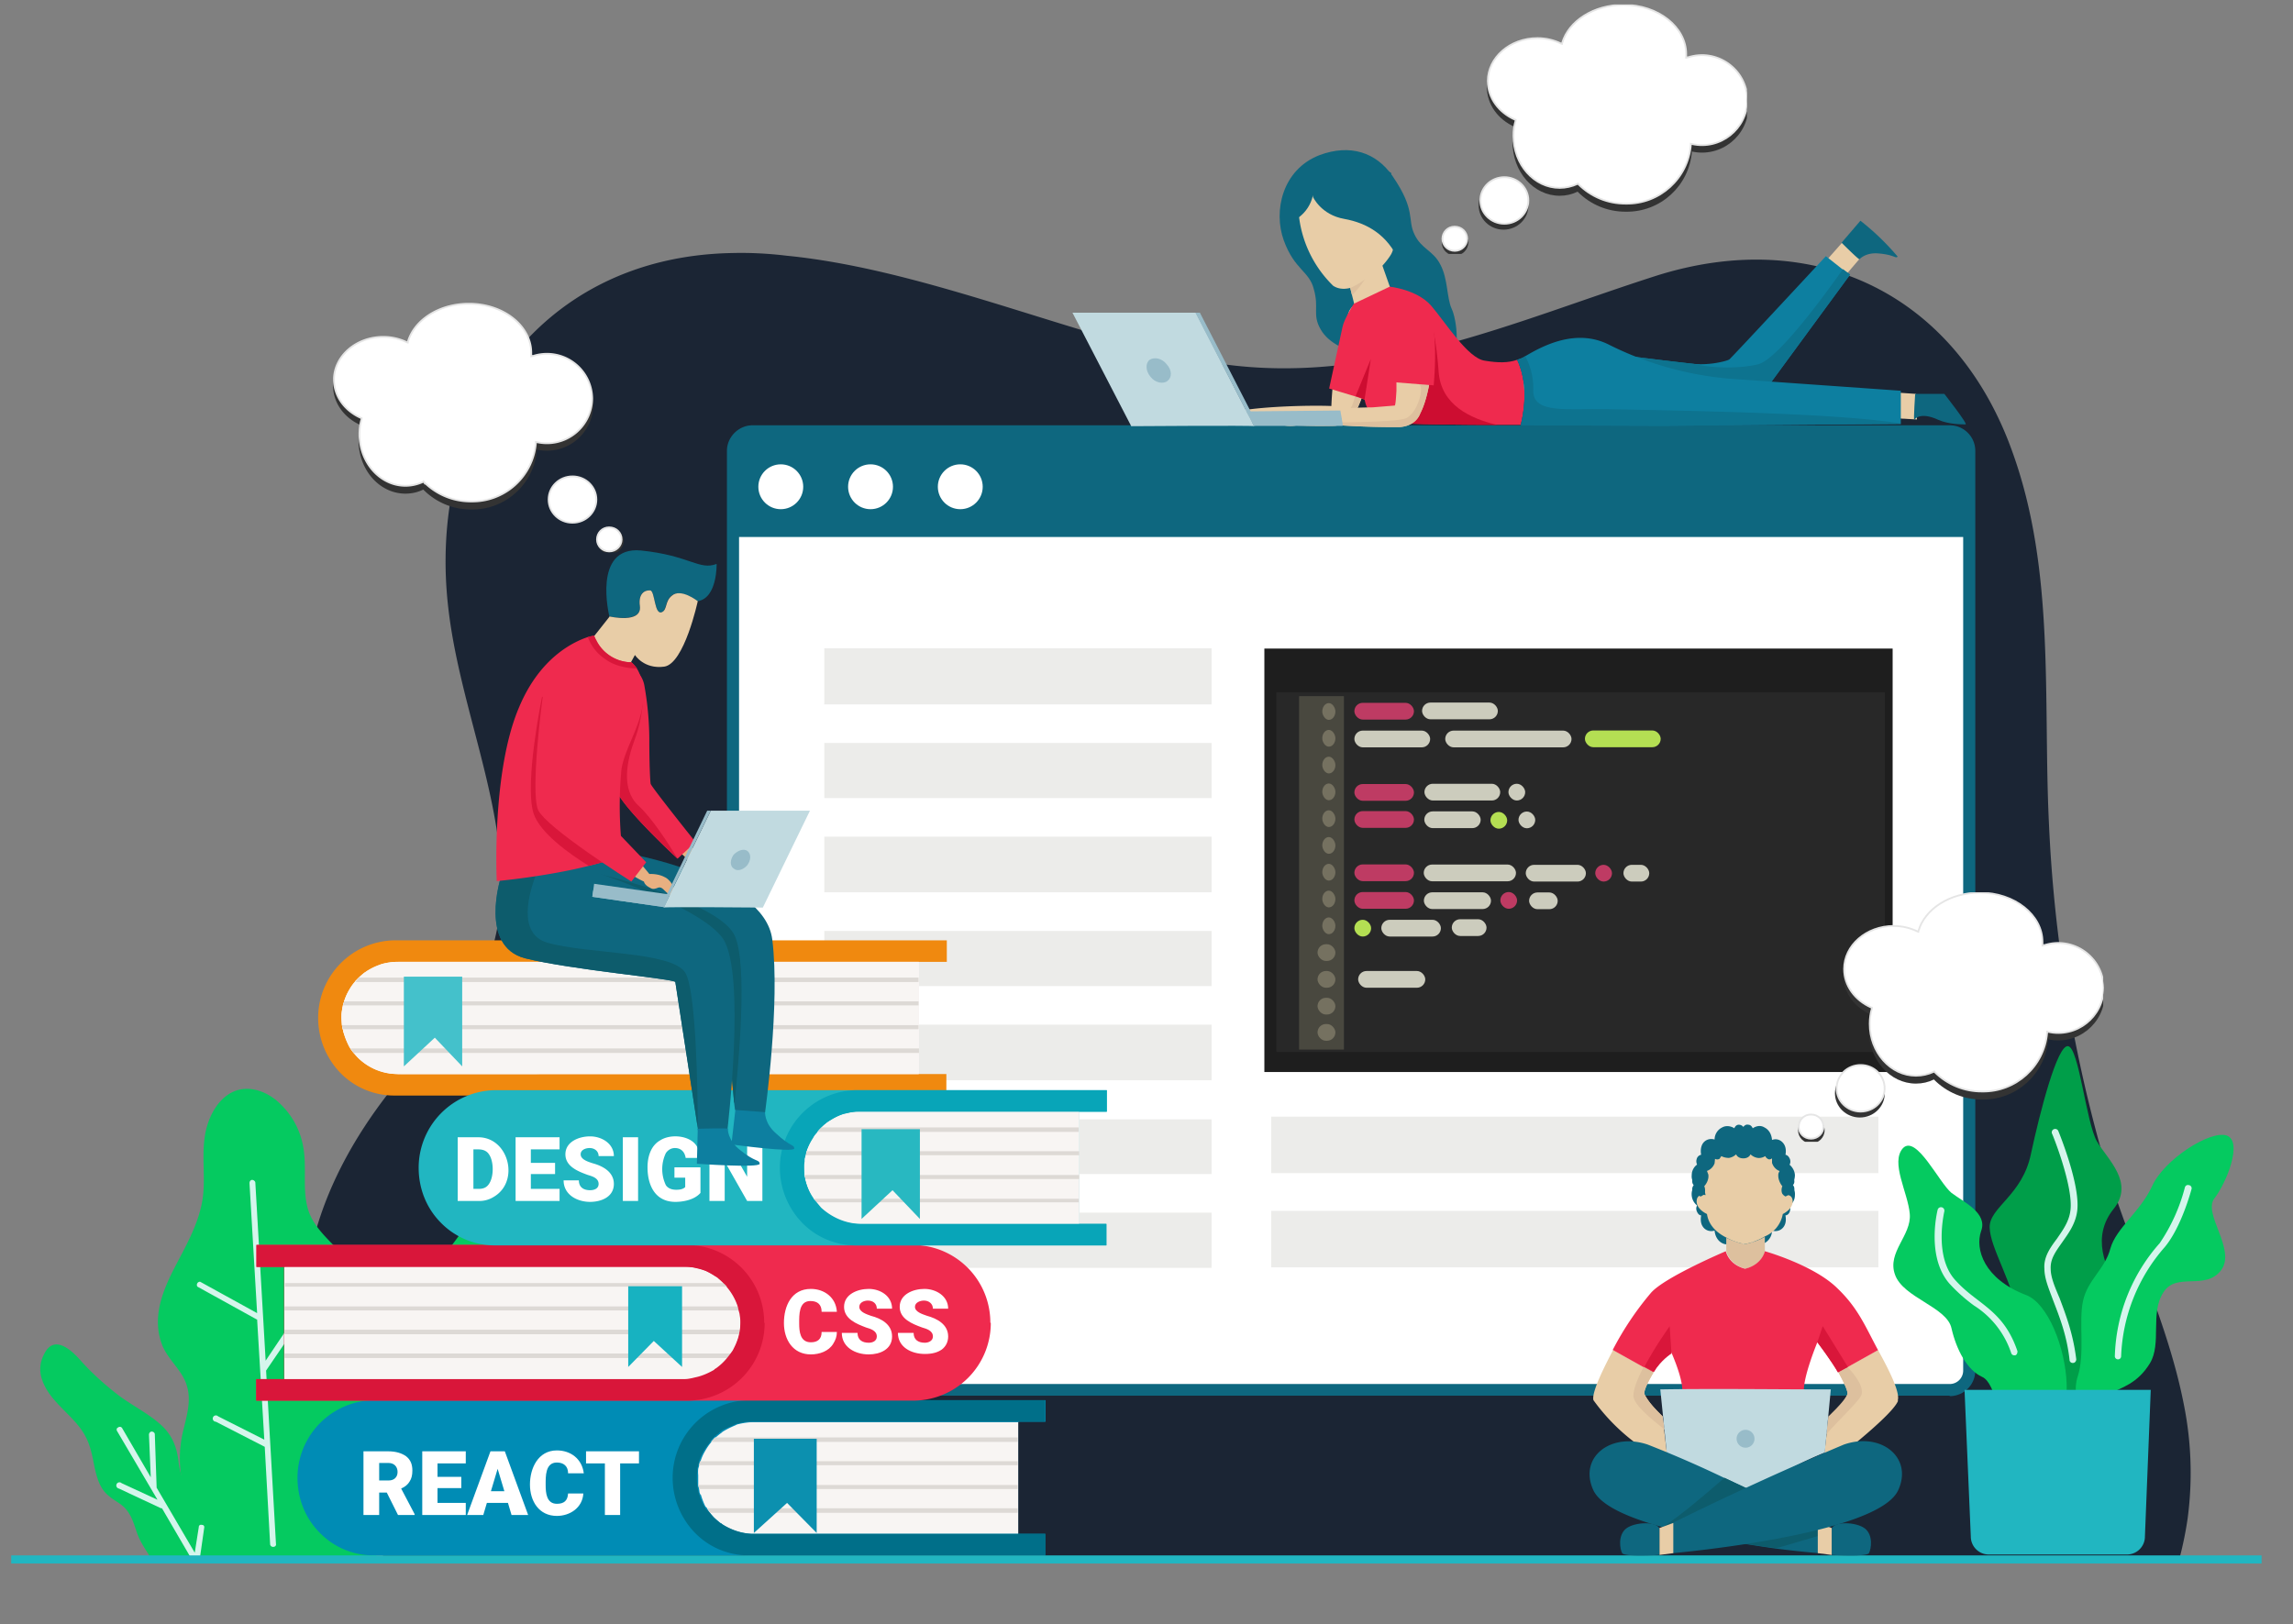 <svg xmlns="http://www.w3.org/2000/svg" xmlns:xlink="http://www.w3.org/1999/xlink" fill="none" viewBox="190 600 511 362">

 <rect x="190" y="600" width="511" height="362" fill="#808080" stroke="none"/>

 <defs>
  <!-- CSS-->
  <style>
   .mono {
    font-family: 'Courier New', Courier, monospace;
    font-size: 6px;
    font-weight: 700;
    white-space: pre;
   }
    .code-gray{
        fill: #ccccbd;
        rx: 6;
    }
    .code-pomegranite{
        fill: #be3b63;
        rx: 6;
    }
    .code-lime{
        fill: #b4df53;
        rx: 6;
    }
    .code-numberpanel{
        fill: #49483f;
    }
    .code-numbers{
        fill: #757160;
        rx: 6;
    }
   @keyframes logoswitch {
    0% {
     transform: translateX(0)
    }
    100% {
     transform: translateX(-300px)
    }
   }

   .fader {
    animation: fader 6s infinite;
   }

   @keyframes fader {
    0% {
     opacity: 0;
    }

    20% {
     opacity: 1;
    }

    80% {
     opacity: 1;
    }

    100% {
     opacity: 0;
    }
   }
  </style>

  <!-- GRADIENTs-->

  <linearGradient id="paint0_linear" x1="186.4" x2="219.5" y1="16" y2="48.7" gradientUnits="userSpaceOnUse">
   <stop stop-color="#387EB8" />
   <stop offset="1" stop-color="#366994" />
  </linearGradient>
  <linearGradient id="paint1_linear" x1="206.7" x2="242.3" y1="37" y2="70.6" gradientUnits="userSpaceOnUse">
   <stop stop-color="#FFE052" />
   <stop offset="1" stop-color="#FFC331" />
  </linearGradient>

  <!-- SYMBOLSs-->

  <symbol id="logoline" viewBox="0 0 765 85">
   <rect width="765" height="85" fill="#fff" fill-opacity="0" />
   <path fill="#37B1D9" d="M698.7 61.3c-2.4 0-4.5-1.9-4.5-4.3 0-2.3 1.9-4.3 4.5-4.3 2.5 0 4.5 2 4.5 4.3 0 2.4-2.2 4.3-4.5 4.3zM754 37.8a13 13 0 00-5.4-8.4l-1-.9-1 1.1c-1.7 2-2.3 5.4-2.1 8 .2 2 .9 3.9 2 5.4l-2.9 1.3c-1.9.6-3.8.9-5.8.9h-55.6l-.2 1.3c-.4 4 .2 8.4 2 12.3l.8 1.5v.2C690.1 69 699.3 73 709.4 73c19.3 0 35.2-8.4 42.7-26.5 5 .2 9.9-1.1 12.3-5.9l.6-1-1-.7a13 13 0 00-10-1zm-27.7-3.4H718v8.4h8.4v-8.4zm0-10.6H718v8.4h8.4v-8.4zm0-10.8H718v8.4h8.4V13zm10.3 21.4h-8.4v8.4h8.4v-8.4zm-31.2 0h-8.3v8.4h8.3v-8.4zm10.5 0h-8.3v8.4h8.3v-8.4zm-20.8 0H687v8.4h8.3v-8.4zM716 23.8h-8.3v8.4h8.3v-8.4zm-10.5 0h-8.3v8.4h8.3v-8.4z" />
   <path fill="#3E863D" d="M607 25h62.5v36H607V25z" />
   <path fill="#9CC696" d="M669.4 61.2l-10.4-18L669.4 25 638.2 7 607 25l10.4 18.1L607 61.2l31.2 18 31.2-18z" />
   <path fill="#75BF58" fill-rule="evenodd" d="M669.4 61.2l-10.4-18L669.4 25 638.2 7 607 25l10.4 18.1L607 61.2l31.2 18 31.2-18z" clip-rule="evenodd" />
   <path fill="#50914F" d="M617.3 43l.1.1L607 61.2l31.2 18 31.2-18-10.4-18V43v.1l-20.8 36.2L617.4 43V43z" />
   <ellipse cx="552.7" cy="42" fill="#fff" rx="27.5" ry="30" />
   <path fill="#7A3DD7" d="M573.3 11h-41c-5.7 0-10.3 4.6-10.3 10.3v41c0 5.7 4.6 10.3 10.3 10.3h41c5.7 0 10.3-4.6 10.3-10.3v-41c0-5.7-4.6-10.3-10.3-10.3zm-5.6 43.3a8 8 0 01-2.4 3.1c-1 .9-2.4 1.6-4 2.1-1.8.5-3.8.8-6 .8h-16.6v-36h17.5c3.2 0 5.8.8 7.7 2.3 2 1.5 3 3.7 3 6.7a8 8 0 01-1.4 4.6 8.5 8.5 0 01-3.8 3v.1c2.2.5 4 1.5 5 3.1 1.1 1.6 1.7 3.7 1.7 6.2 0 1.3-.2 2.7-.8 3.9h.1zm-7.1-8.9c-1-1-2.5-1.4-4.5-1.4h-11v11.2h11c2 0 3.5-.5 4.5-1.5s1.6-2.4 1.6-4.2c0-1.8-.5-3.2-1.6-4.1zm-1.6-7.2c1-1 1.6-2.1 1.6-3.7 0-1.9-.5-3.1-1.4-3.9a6.1 6.1 0 00-4-1H545v9.8h10.3c1.5 0 2.8-.4 3.7-1.2z" />
   <path fill="#E34F26" d="M438 10h60l-5.5 61.2-24.6 7-24.4-7L438 10z" />
   <path fill="#EC613B" d="M468 72V15h25l-4.5 51.2L468 72z" />
   <path fill="#fff" d="M457.2 29.4l.7 7.8h27.4l-2.1 23.1-15.4 4.1-15.5-4-1-12h7.5l.6 6 8.4 2.4 8.3-2.3 1-9.8H451L449 22h37.6l-.6 7.5h-28.8z" />
   <path fill="#EBEBEB" d="M468 29.4h-10.8l.7 7.8H468v7.5h-17L449 22h19v7.4zM468 56.7v7.7h-.2l-15.5-4-1-12h7.5l.6 6 8.4 2.4h.2z" />
   <path fill="#264DE4" d="M413 10l-5.5 61.2-24.6 6.8-24.4-6.8L353 10h60z" />
   <path fill="#2965F1" d="M402.8 67.3l4.7-52.3H383v57.8l19.8-5.5z" />
   <path fill="#EBEBEB" d="M365.5 37.7l.7 7.5H383v-7.5h-17.5zM383 22.5h-18.8l.6 7.5H383v-7.5zM383 65v-7.8l-8.4-2.3-.5-6h-7.6l1 11.8L383 65z" />
   <path fill="#fff" d="M392.2 45.2l-.9 9.7-8.3 2.3V65l15.3-4.3.2-1.2 1.7-19.8.2-2 1.4-15.2H383V30h10.5l-.7 7.7H383v7.5h9.2z" />
   <rect width="50" height="48" x="278.4" y="26" fill="#333" />
   <path fill="#F7DF1E" d="M265 10h64.9v64.9H265V10zm59.6 49.4c-.5-3-2.4-5.4-8.2-7.8-2-.9-4.2-1.5-4.8-3-.3-1-.3-1.4-.1-2 .4-1.7 2.4-2.2 4-1.7 1.1.3 2 1.1 2.7 2.4l4.7-3c-.7-1.2-1-1.7-1.5-2.2-1.7-1.9-4-2.8-7.7-2.7l-2 .2a8.7 8.7 0 00-4.5 2.7 8.5 8.5 0 001.5 12.1c3.7 2.8 9 3.4 9.8 6 .6 3.1-2.4 4.1-5.3 3.8-2.2-.5-3.4-1.6-4.8-3.6l-5 2.8c.6 1.3 1.3 1.9 2.3 3 4.7 4.7 16.4 4.5 18.5-2.7.1-.3.7-2 .2-4.5l.2.2zm-24.3-19.6h-6.1v15.7c0 3.3.1 6.4-.4 7.3-.9 1.9-3.2 1.7-4.2 1.3-1.1-.5-1.6-1.2-2.3-2.3l-.3-.5-5 3c.9 1.7 2 3.2 3.6 4.1 2.3 1.4 5.4 1.9 8.7 1.1 2.1-.6 4-1.8 4.9-3.8 1.4-2.5 1-5.6 1-9V39.8z" />
   <path fill="url(#paint0_linear)" d="M213.1 10c-17 0-15.8 7.4-15.8 7.4V25h16.1v2.3h-22.6S180 26 180 43s9.5 16.5 9.5 16.5h5.6v-7.9s-.3-9.5 9.3-9.5h16s9 .2 9-8.7V19S231 10 213.2 10zm-8.9 5.1a3 3 0 013 3 3 3 0 01-3 2.8 3 3 0 01-2.9-2.9 3 3 0 013-2.9z" />
   <path fill="url(#paint1_linear)" d="M213.6 76.4c17 0 16-7.3 16-7.3l-.1-7.6h-16.2v-2.3H236s10.9 1.2 10.9-15.9-9.5-16.5-9.5-16.5h-5.6v8s.3 9.4-9.4 9.4h-16s-9-.1-9 8.7v14.7s-1.4 8.8 16.3 8.8zm9-5a3 3 0 01-3-3 3 3 0 013-2.9 3 3 0 012.9 3 3 3 0 01-3 2.8z" />
   <path fill="#41B883" d="M127.3 72.7L93 14h14l20.3 34.8L147 14h14l-33.7 58.7z" />
   <path fill="#3A5F87" d="M127.3 48.8L107 14h14l6.3 10.9L133 14h14l-19.7 34.8z" />
   <path fill="#61DAFB" fill-rule="evenodd" d="M42.5 50a7.5 7.5 0 100-15 7.5 7.5 0 000 15z" clip-rule="evenodd" />
   <path fill="#61DAFB" fill-rule="evenodd" d="M42.5 68.8c-2.2 2.1-4.6 4-7.2 5.6a16 16 0 01-7.9 2.6c-1.4 0-2.9-.3-4.1-1-2.7-1.6-4.2-4.5-4.6-8.3-.4-3.3 0-7.4 1-12-4.5-1.4-8.2-3.1-10.9-5-3-2.4-4.8-5.2-4.8-8.2 0-3 1.8-5.8 4.8-8.1 2.7-2 6.4-3.7 11-5a34.8 34.8 0 01-1.1-12c.4-4 2-6.8 4.5-8.4a8.4 8.4 0 015.3-1c1.3.2 2.7.6 4.2 1.2 3 1.4 6.4 3.7 9.8 7 3.4-3.3 6.7-5.6 9.8-7 3.5-1.5 6.8-1.7 9.5-.2 2.6 1.6 4 4.5 4.5 8.3.4 3.3 0 7.4-1 12 4.5 1.4 8.2 3 10.9 5 3 2.4 4.8 5.1 4.8 8.2 0 3-1.8 5.8-4.8 8.1-2.7 2-6.4 3.7-11 5 1.2 4.7 1.5 8.8 1.1 12-.4 3.9-2 6.8-4.5 8.3-1.3.8-2.7 1.1-4.2 1.1a16 16 0 01-8-2.6 40.3 40.3 0 01-7.1-5.6zM24.2 28.2c-1-4-1.3-7.3-1-10 .2-2.5 1.1-5.7 4.2-5.7 1.5 0 3.4.6 5.5 1.9 2 1.2 4.2 2.9 6.4 5-2 2.3-4 4.8-5.9 7.4-3 .3-6.2.7-9.2 1.4zm21.4-8.7c3-2.7 5.8-4.7 8.2-5.8 2.3-1.1 5.5-1.9 7 .8.8 1.3 1.2 3.2 1.2 5.7 0 2.3-.4 5-1.1 8-3.1-.6-6.2-1.1-9.4-1.4-1.8-2.5-3.7-5-5.9-7.3zm-16.2 23c2 4 4.1 7.7 6.6 11.3 4.4.4 8.6.4 13 0 2.5-3.6 4.7-7.4 6.6-11.3A90 90 0 0049 31c-4.3-.3-8.7-.3-13 0a89.5 89.5 0 00-6.6 11.4zm-4 9.9c.5-1.5 1-3 1.7-4.5l3 5.3a71 71 0 01-4.7-.8zm-1.2 4.4a79 79 0 009.2 1.4c1.9 2.6 3.8 5 6 7.4a31.6 31.6 0 01-8.1 5.8c-2.6 1.2-4.5 1.3-5.8.6-1.2-.7-2.1-2.5-2.4-5.3-.2-2.6.1-6 1-10zm18.3 5.5l-3.1-3.7h6.2l-3.1 3.7zM21 33.7c1 3 2 6 3.4 8.8a80 80 0 00-3.4 8.8c-3.9-1.2-7-2.6-9.1-4-2.3-1.7-3.3-3.3-3.3-4.8s1-3.1 3.3-4.7c2.1-1.6 5.2-3 9-4.1zm30.5 24.5c-1.8 2.6-3.7 5-5.8 7.4 2.2 2.1 4.4 3.8 6.4 5 2.1 1.2 4 1.8 5.5 1.8.7 0 1.4-.1 1.9-.4 1.2-.7 2.1-2.5 2.4-5.3.2-2.6-.1-6-1-10-3.1.7-6.2 1.2-9.3 1.5zm3.4-5l4.7-.8c-.5-1.5-1-3-1.7-4.5l-3 5.3zm4.7-20.6a73 73 0 00-4.7-.9l3 5.4 1.7-4.5zm1 9.9c1.4 3 2.5 6 3.4 8.8 3.9-1.2 7-2.6 9.1-4 2.3-1.7 3.3-3.3 3.3-4.8s-1-3.1-3.3-4.7c-2.1-1.5-5.2-3-9-4.1-1 3-2.2 6-3.5 8.8zm-15-16.1l-3.1-3.7c-1 1.2-2.1 2.4-3 3.7h6zM30 31.7l-4.7.9c.5 1.5 1 3 1.7 4.5l3-5.4z" clip-rule="evenodd" />
  </symbol>

  <symbol id="thinker" viewBox="14 0 164.5 140">
   <ellipse fill="#333" rx="13.9" ry="13.5" transform="matrix(1, 0, 0, 1, 0, 0)" cx="-151.697" cy="112.71" />
   <path fill="#fff" stroke="#E5E5E5" d="M 136.938 110.424 C 136.938 117.624 142.938 123.424 150.338 123.424 C 157.738 123.424 163.738 117.624 163.738 110.424 C 163.738 103.224 157.738 97.424 150.338 97.424 C 142.938 97.424 136.938 103.224 136.938 110.424 Z" />
   <ellipse fill="#333" rx="7.4" ry="7.3" transform="matrix(-1, 0, 0, 1, 0, 0)" cx="-171.656" cy="133.654" />
   <path fill="#fff" stroke="#E5E5E5" d="M 164.094 132.824 C 164.094 136.524 167.094 139.524 170.994 139.524 C 174.794 139.524 177.894 136.524 177.894 132.824 C 177.894 129.024 174.894 126.024 170.894 126.024 C 167.094 126.024 164.094 129.024 164.094 132.824 Z" />
   <path fill="#333" d="M127.7 32.6v-1.4C127.8 15.6 111.8 3 92.3 3c-16.9 0-31 9.3-34.7 21.8-4-1.9-8.5-3-13.3-3C28.6 21.8 16 33 16 46.6c0 9.6 6.3 18 15.4 22-.7 2.8-1.1 5.7-1.1 8.7 0 16.5 11.8 29.8 26.3 29.8 3.6 0 7-.8 10-2.3A37.4 37.4 0 0093.6 116a36.4 36.4 0 0036.8-33.6A26 26 0 00162 57.1a26 26 0 00-34.3-24.5z" />
   <path fill="#fff" stroke="#E5E5E5" d="M127.9 29.8l-.7.2v-.7V28c0-15-15.5-27.5-35-27.5C75.5.5 61.6 9.6 58 21.8l-.1.5-.6-.2c-3.9-1.9-8.4-3-13.1-3-15.4 0-27.7 10.9-27.7 24 0 9.4 6.1 17.5 15.1 21.5l.4.1v.5c-.8 2.7-1.2 5.5-1.2 8.5 0 16 11.6 29 25.8 29 3.5 0 6.8-.8 9.9-2.2l.3-.2.2.3a37 37 0 0026.5 10.9 35.8 35.8 0 0036.3-32.8v-.6l.6.1a25.4 25.4 0 0031-24.6A25.4 25.4 0 00128 29.9z" />
  </symbol>

  <symbol id="thinker-rev" viewBox="18.2 0.32 170.6 139.25">
   <g>
    <ellipse fill="#333" rx="13.9" ry="13.5" transform="matrix(-1, 0, 0, 1, 0, 0)" cx="-53.095" cy="112.525" />
    <path fill="#fff" stroke="#E5E5E5" d="M 40.126 109.725 C 40.126 116.925 46.126 122.725 53.526 122.725 C 60.926 122.725 66.926 116.925 66.926 109.725 C 66.926 102.525 60.926 96.725 53.526 96.725 C 46.126 96.725 40.126 102.525 40.126 109.725 Z" />
   </g>
   <g>
    <ellipse fill="#333" rx="7.4" ry="7.3" transform="matrix(-1, 0, 0, 1, 0, 0)" cx="-26.01" cy="133.182" />
    <path fill="#fff" stroke="#E5E5E5" d="M 18.973 131.153 C 18.973 134.853 21.973 137.853 25.873 137.853 C 29.673 137.853 32.773 134.853 32.773 131.153 C 32.773 127.353 29.773 124.353 25.773 124.353 C 21.973 124.353 18.973 127.353 18.973 131.153 Z" />
   </g>
   <path fill="#333" d="M 155.51 32.6 L 155.51 31.2 C 155.61 15.6 139.61 3 120.11 3 C 103.21 3 89.11 12.3 85.41 24.8 C 81.41 22.9 76.91 21.8 72.11 21.8 C 56.41 21.8 43.81 33 43.81 46.6 C 43.81 56.2 50.11 64.6 59.21 68.6 C 58.51 71.4 58.11 74.3 58.11 77.3 C 58.11 93.8 69.91 107.1 84.41 107.1 C 88.01 107.1 91.41 106.3 94.41 104.8 C 101.518 112.041 111.264 116.084 121.41 116 C 140.622 116.268 156.734 101.557 158.21 82.4 C 174.401 85.971 189.753 73.68 189.81 57.1 C 189.715 39.378 172.306 26.942 155.51 32.6 Z" />
   <path fill="#fff" stroke="#E5E5E5" d="M 155.71 29.8 L 155.01 30 L 155.01 29.3 L 155.01 28 C 155.01 13 139.51 0.5 120.01 0.5 C 103.31 0.5 89.41 9.6 85.81 21.8 L 85.71 22.3 L 85.11 22.1 C 81.21 20.2 76.71 19.1 72.01 19.1 C 56.61 19.1 44.31 30 44.31 43.1 C 44.31 52.5 50.41 60.6 59.41 64.6 L 59.81 64.7 L 59.81 65.2 C 59.01 67.9 58.61 70.7 58.61 73.7 C 58.61 89.7 70.21 102.7 84.41 102.7 C 87.91 102.7 91.21 101.9 94.31 100.5 L 94.61 100.3 L 94.81 100.6 C 101.821 107.645 111.372 111.573 121.31 111.5 C 140.159 111.829 156.033 97.485 157.61 78.7 L 157.61 78.1 L 158.21 78.2 C 174.027 81.776 189.099 69.816 189.21 53.6 C 188.936 36.449 172.09 24.495 155.81 29.9 Z" />

  </symbol>
  <!-- CLIP-PATHs-->

  <clipPath id="frame" width="513" height="334" x="0" y="0" maskUnits="userSpaceOnUse">
   <path fill="#fff" d="M0 0h513v334H0V0z" />
  </clipPath>

  <clipPath id="clipper">
   <rect width="33" height="200" fill="#fff" />
  </clipPath>

 </defs>

 <!-- DEFS END-->

 <!-- BODY-->
  <g clip-path="url(#frame)" transform="translate(191 614.5)">
    <path fill="#1B2534" d="M485.7 298.7c-3.5-18.1-12-35.4-17.4-53.2a323.6 323.6 0 01-12.7-76.7c-1.3-27.4 1.4-55.9-8-82.2-12.4-35.3-44-50.9-79.6-39.6-31.8 10.2-62.7 24.5-97 19.6-28-4-64-20.9-96.7-24.1-4.1-.5-8.2-.7-12.1-.6-44.4.8-68.4 38.2-63.2 79.9 4 33 25.6 66.8-2.5 95-15.9 16-29 36.3-29.7 59.5-1.5 57.2 50 99.7 105 99.3 17.1 0 32.1 7 48 12.3a328.2 328.2 0 00144.9 14.4c27.6-3.2 60.8-8.1 85-22.5a78.6 78.6 0 0036.8-55.7 77 77 0 00-.8-25.4"/>
    <path fill="#fff" d="M437.9 86.1V291c0 2.3-2 4.3-4.4 4.3H166.7c-2.4 0-4.4-2-4.4-4.3V86c0-2.4 2-4.4 4.4-4.4h266.8c2.4 0 4.4 2 4.4 4.4z"/>
    <path fill="#0E677F" d="M166.7 83a3 3 0 00-3 3.1V291a3 3 0 003 3h266.8a3 3 0 003-3V86a3 3 0 00-3-3H166.7zm266.8 213.6H166.7a5.7 5.7 0 01-5.7-5.7V86c0-3.1 2.6-5.7 5.7-5.7h266.8c3.2 0 5.7 2.6 5.7 5.7v205c0 3.1-2.5 5.7-5.7 5.7"/>
    <path fill="#0E677F" d="M438 85.6v19.6H162V85.6c0-1.9 2-3.4 4.4-3.4h267.2c2.4 0 4.4 1.5 4.4 3.4z"/>
    <circle cx="173" cy="94" r="5" fill="#fff"/>
    <circle cx="193" cy="94" r="5" fill="#fff"/>
    <circle cx="213" cy="94" r="5" fill="#fff"/>
    <path fill="#ECECEA" d="M417.6 234.4H282.3V247h135.3v-12.7zm0 21H282.3V268h135.3v-12.7zm-235-112.9H269V130h-86.3v12.4zm0 20.9H269v-12.3h-86.3v12.3zm0 21H269V172h-86.3v12.4zm0 20.9H269V193h-86.3v12.3zm0 21H269v-12.4h-86.3v12.4zm0 20.9H269V235h-86.3v12.3m-.1 20.8H269v-12.3h-86.3v12.3z"/>
    <path fill="#fff" d="M363.4 167.6L337.9 153v29.5l25.5-14.8z"/>
    <path fill="#E0E1DE" d="M414.8 218.5a5.6 5.6 0 11-11.2 0 5.6 5.6 0 0111.2 0z"/>
    <path fill="#0D7B9C" d="M408 221.9c-.2 0-.4 0-.5-.2a.6.6 0 010-.8l2.2-2.4-2.2-2.4a.6.6 0 11.9-.8l3 3.2-3 3.2-.5.2z"/>
    <path fill="#E0E1DE" d="M285 218.5a5.6 5.6 0 1011.3 0 5.6 5.6 0 00-11.2 0z"/>
    <path fill="#0D7B9C" d="M292 221.9c-.2 0-.3 0-.5-.2l-3-3.2 3-3.2c.3-.3.6-.3.9 0 .2.1.2.5 0 .8l-2.3 2.4 2.3 2.4a.6.6 0 01-.4 1"/>
    <path fill="#05CA60" d="M58.9 329.3c-.5-2.1-.5-4.1 0-5.6 1.6-5.2 6.6-8.7 10-12.5a25.6 25.6 0 007.3-16.6c0-5 1.1-9.3 4.6-13 3.5-3.8 7.8-6.6 11.4-10.1 3.8-3.8 7.2-7.7 10.2-12.2 2.6-3.7 7.3-9.3 11-3 1.4 2.4 1.9 5.4 1.3 8.2-1.7 7.3-8.4 12-11.2 18.8-1.4 3.4-1.6 7-2 10.7-.3 3.2-1 6.9-3.3 9.4-1.3 1.4-3 2.5-4.3 4-1.7 2.2-2.2 5-2.8 7.6a40 40 0 01-3 8c-3 6.5-7.4 14.1-14.3 17.1a10 10 0 01-6.4.8c-4.7-1.3-7.6-7.2-8.5-11.6"/>
    <path fill="#05CA60" d="M48.7 333c-6.9-8.2-11.6-17.9-8.8-28.9 1.1-4.5 2.2-8.3-.6-12.5-1.3-2-3-3.7-4-5.9-2.7-6.4 0-12.7 3-18.4 2.2-4.2 4.6-8.5 5.6-13.2 1.1-4.9 0-10 .7-15 .6-4.7 3.4-10 8.2-10.8 3.1-.5 6.4 1 8.7 3.3 2.7 2.6 4.5 6 5.1 9.7.9 5-.5 10.3 1.5 15 1.8 4.1 5.8 6.8 8.4 10.4 2.8 3.9 3.8 9 2.9 13.6-.8 3.9-2.9 7.4-3.5 11.3-1.4 8.8 4.8 17.4 3.6 26.3-.7 5-3.9 9.7-8.1 12.7a24.5 24.5 0 01-17.6 4.7c-3.1-.6-6-2.4-7.7-5.1"/>
    <path fill="#D5F5EC" d="M69.4 273.4a.7.7 0 00-1 .2l-10.2 15.2-2.3-39.7c0-.3-.4-.6-.7-.6-.4 0-.6.4-.6.7l1.7 29-12.7-7a.7.7 0 00-.6 1.1l13.2 7.3h.1l1.6 26.8-10.3-5.2a.7.7 0 10-.5 1.2L58 308l1.2 21.7c0 .3.3.6.6.6h.1c.4 0 .7-.3.6-.7L58.3 291l11.3-16.6c.2-.3 0-.7-.2-1"/>
    <path fill="#05CA60" d="M54 334.3c.1-1.5 0-3-.5-4-1.6-3.4-5.4-5.5-8.3-7.9-3.3-2.9-6-6.7-6.4-11-.4-3.5-1.5-6.3-4.4-8.7-2.8-2.4-6.1-4-9-6.2-3-2.3-5.9-4.9-8.4-7.7-2.1-2.4-6-6-8.2-1.4a7 7 0 00-.4 5.7c1.7 5 7 7.8 9.5 12.3 1.3 2.3 1.7 4.8 2.2 7.3.5 2.2 1.2 4.7 3.1 6.2 1.1 1 2.5 1.6 3.5 2.6 1.4 1.4 2 3.2 2.6 5 .6 2 1.6 3.6 2.7 5.3 2.6 4.4 6.4 9.3 11.7 11 1.5.4 3.2.6 4.7 0 3.4-1.1 5.2-5.4 5.5-8.5z"/>
    <path fill="#D5F5EC" d="M45 336.1l-1.6-2.7.1-.3 1-7c.1-.4-.1-.7-.5-.7-.4-.1-.7.1-.7.5l-.9 5.7-8.5-14.5v-.2l-.4-11.7c0-.3-.3-.6-.7-.6-.3 0-.6.3-.6.7l.4 9.5-6.4-11a.6.6 0 00-.9-.1c-.3.1-.4.5-.2.8l9 15.3-8-3.7a.7.7 0 10-.6 1.2l9.4 4.4h.2l8.8 15.1a.7.7 0 101.1-.7"/>
    <path fill="#F0890F" d="M210 195.1v4.8h-6.2v25h6.1v4.8H87a16.8 16.8 0 01-12.1-5c-3.2-3.3-5-7.7-5-12.3a17.3 17.3 0 0117-17.3H210z"/>
    <path fill="#F8F5F3" d="M75.1 212.4l.1 1.6.2.9a12.3 12.3 0 003.4 6.4c2.3 2.2 5.4 3.6 8.9 3.6h116v-25h-116a12.4 12.4 0 00-12 8.8l-.3 1c-.2.8-.3 1.8-.3 2.7z"/>
    <path fill="#F8F5F3" d="M203.8 199.9v25H88.3a13.4 13.4 0 01-10.3-4.7l-.7-1a12 12 0 01-2.2-6.8v-.7a7.7 7.7 0 01.2-1.4l.2-.7.2-.9a12.4 12.4 0 013.4-5.2c2.3-2.2 5.6-3.6 9.2-3.6h115.5"/>
    <path fill="#F8F5F3" d="M203.8 199.9v25H87.7a12.4 12.4 0 01-8.9-3.6l-1-1.1a7.9 7.9 0 01-1-1.4 15.9 15.9 0 01-1-2.6l-.2-.5a7 7 0 01-.2-.8l-.2-.9v-2.3a7.7 7.7 0 01.1-1.4l.1-.7.3-.9a9.6 9.6 0 011-2.3c.4-.7.8-1.4 1.4-2 0-.2.2-.3.4-.5l.4-.4 1.3-1.2c.2 0 .4-.2.5-.3a21.5 21.5 0 012.1-1.1l1.2-.5c1.1-.3 2.4-.5 3.7-.5h116.1"/>
    <path fill="#DDD9D5" d="M78 204.4h125.7v-1H79l-.8 1zm-2.6 5.2h128.3v-.9h-128l-.3 1m-.2 4.3l.2.9h128.3v-.9H75.2zm2 5.3l.6.9h126v-1H77.1z"/>
    <path fill="#44C1CB" d="M89 223.2l6.9-6.4 6.1 6.4v-20H89v20z"/>
    <path fill="#F8F5F3" d="M154.5 315l.1 1.5.2.9a12.3 12.3 0 003.4 6.4c2.2 2.2 5.4 3.6 8.8 3.6h58.8v-25H167a12.4 12.4 0 00-12.5 12.5"/>
    <path fill="#F8F5F3" d="M225.9 302.4v25h-58.2a13.4 13.4 0 01-10.4-4.7l-.6-1a12 12 0 01-2-4.3v-.9l-.2-1.6v-.7a7 7 0 01.2-1.4l.1-.7.3-.9a12.4 12.4 0 013.3-5.2c2.4-2.2 5.7-3.6 9.3-3.6h58.2"/>
    <path fill="#008CB5" d="M225.9 302.4v25h6v4.8H82.4a16.7 16.7 0 01-12.1-5c-3.3-3.3-5-7.7-5-12.3a17.3 17.3 0 0117-17.3H232v4.8h-6.1z"/>
    <path fill="#F8F5F3" d="M225.9 302.4v25H167a12.4 12.4 0 01-8.8-3.6 11 11 0 01-1-1.1l-.6-1-.4-.4a16.5 16.5 0 01-1-2.6c-.2-.1-.2-.3-.3-.5l-.1-.8-.2-.9v-2.2a7 7 0 010-1.4l.2-.7.3-.9a9.8 9.8 0 011-2.3 12.4 12.4 0 013.5-4l.5-.4a20 20 0 012.1-1.1l1.1-.5c1.2-.3 2.5-.5 3.7-.5h59"/>
    <path fill="#DDD9D5" d="M157.4 306.9h68.4v-1h-67.5l-.9 1zm-2.6 5.2h71v-.9H155l-.3 1m-.1 4.3l.2.9h71v-.9h-71.2zm2 5.3l.6.9h68.6v-1h-69.2z"/>
    <path fill="#0C90AF" d="M167 327.2l7.4-6.7 6.6 6.7v-21h-14v21z"/>
    <path fill="#006F89" d="M157.6 306.4l-.4.5h.1c-1 1.2-2 2.7-2.5 4.3l-.2 1-.2.6v.7l-.1.7v.7a12.5 12.5 0 002 6.9l.8.8 1 1.2 1.4 1.2.3.1.1.1.1.1c2 1.2 4.2 2 6.6 2.1H232v4.8h-66a16.7 16.7 0 01-12.1-5c-3.2-3.3-5-7.7-5-12.3a17.3 17.3 0 0117-17.3h66v4.8h-66.1a11 11 0 00-1.8.3l-1 .2-1 .5a15.7 15.7 0 00-2.2 1l-.2.2-.3.2-.1.2-.5.3a16.8 16.8 0 00-1.1 1.1"/>
    <path fill="#fff" d="M85.3 318.2h-1.8v5H80V309h5.5c1.7 0 3 .4 4 1.1 1 .8 1.4 1.8 1.4 3.2 0 1-.2 1.8-.6 2.4-.4.7-1 1.2-1.9 1.6l3 5.7v.2h-3.7l-2.5-5zm-1.8-2.7h2.1c1.2 0 2-.7 2-1.9s-.8-2-2-2h-2.1v4zm18.3 1.7h-5.3v3.3h6.3v2.7h-9.7V309h9.7v2.7h-6.3v3h5.3v2.5zm10.4 3.3h-4.7l-.8 2.7h-3.6l5.2-14.2h3.2l5.2 14.2H113l-.8-2.7zm-3.8-2.6h3l-1.5-5-1.5 5zm20.6.5c-.2 3.2-3 5-5.9 5-4 0-6-3.3-6-7 0-3.6 1.8-7.6 6-7.6 3.1 0 5.6 1.9 6 5.1h-3.5c0-1.6-1-2.4-2.5-2.4-2.6 0-2.5 3.1-2.5 5 0 1.8.2 4.2 2.5 4.2 1.6 0 2.4-.7 2.5-2.3h3.4zm12.4-6.7h-4.2v11.5h-3.4v-11.5h-4.2V309h11.8v2.7z"/>
    <path fill="#EF2A4E" d="M219.8 280.4a17.3 17.3 0 01-17 17.3H56.1v-4.8h6.2v-25h-6.2V263h146.5a17.3 17.3 0 0117.1 17.3z"/>
    <path fill="#F8F5F3" d="M164 280.4l-.1 1.6-.2.9a12.3 12.3 0 01-3.4 6.3 12.4 12.4 0 01-8.8 3.7h-89v-25h89a12.4 12.4 0 0112.5 12.5"/>
    <path fill="#F8F5F3" d="M62.4 267.9v25h88.4a13.4 13.4 0 0010.4-4.8l.6-.9a12 12 0 002.1-8.2v-.7l-.2-.7-.3-.9a12.4 12.4 0 00-3.3-5.2 13.4 13.4 0 00-9.3-3.6H62.4"/>
    <path fill="#F8F5F3" d="M62.4 267.9v25h89a12.5 12.5 0 009-3.7l.9-1a7.8 7.8 0 001-1.5 17.7 17.7 0 001-2.5l.3-.5.1-.8.2-1a11.7 11.7 0 000-3v-.6l-.2-.7-.3-.9a9.9 9.9 0 00-1-2.3 12.2 12.2 0 00-3.5-4.1l-.5-.3a24.2 24.2 0 00-2.1-1.2l-1.1-.4c-1.2-.3-2.5-.5-3.7-.5H62.4"/>
    <path fill="#DDD9D5" d="M161 272.3H62.5v-.8h97.8l.9.8zm2.7 5.3H62.4v-.9h101l.3.9m.2 4.4l-.2.9H62.4v-1H164zm-1.9 5.2l-.7 1H62.4v-1H162z"/>
    <path fill="#17B2C1" d="M151 290.2l-6.3-5.8-5.7 5.8v-18h12v18z"/>
    <path fill="#D9163A" d="M169.4 280.4a17.3 17.3 0 01-17 17.3H56.1v-4.8h95.5c.8 0 1.6-.2 2.4-.4 1.5-.3 3-1 4.2-1.7v-.1l.2-.1.3-.2a12.7 12.7 0 002.4-2.3l.7-.9.5-.7.4-.8a12 12 0 001.3-5.3v-.7l-.1-.7-.1-.7-.2-.7-.2-.9a12.9 12.9 0 00-2.5-4.4h.1a6.7 6.7 0 00-.8-.8 16.8 16.8 0 00-1.1-1l-.2-.2-.3-.2-.2-.1a15.7 15.7 0 00-2.1-1.2 15.6 15.6 0 00-2-.6 10 10 0 00-1.7-.3H56.2V263h96.1a17.3 17.3 0 0117 17.3"/>
    <path fill="#fff" d="M185.5 282.4c0 1-.3 1.8-.8 2.6-1 1.7-3.1 2.4-5 2.4-4 0-6-3.3-6-7 0-3.8 1.7-7.6 6-7.6 3 0 5.6 1.9 5.8 5.1h-3.4c0-1.6-.9-2.4-2.5-2.4-2.6 0-2.5 3.1-2.5 5 0 1.8.2 4.2 2.6 4.2 1.5 0 2.4-.7 2.4-2.3h3.4zm8.9 1c0-1.3-1.4-1.7-2.4-2-2.1-.8-4.9-1.9-4.9-4.6 0-2.8 3-4 5.5-4 2.6 0 5.2 1.6 5.2 4.4h-3.4c0-1.1-.8-1.8-2-1.8-.8 0-1.9.4-1.9 1.4 0 1.2 1.8 1.7 2.6 2 2.3.6 4.7 1.9 4.7 4.6 0 2.9-2.7 4-5.2 4-3 0-6-1.6-6-4.8h3.5c0 1.5 1 2.2 2.5 2.2.9 0 1.8-.4 1.8-1.4zm12.5 0c0-1.3-1.4-1.7-2.4-2-2.2-.8-5-1.9-5-4.6 0-2.8 3-4 5.5-4 2.6 0 5.3 1.6 5.3 4.4h-3.4c0-1.1-.9-1.8-2-1.8-.8 0-2 .4-2 1.4 0 1.2 1.9 1.7 2.7 2 2.2.6 4.7 1.9 4.7 4.6 0 1.2-.5 2.2-1.4 2.9-1 .7-2.2 1-3.8 1-3 0-6-1.5-6-4.7h3.5c0 1.5 1 2.2 2.5 2.2.8 0 1.8-.4 1.8-1.4z"/>
    <path fill="#21B6C1" d="M239.5 233.3v25h6v4.8H109.3a16.8 16.8 0 01-12-5c-3.3-3.3-5-7.7-5-12.3a17.3 17.3 0 0117-17.3h136.4v4.8h-6.1z"/>
    <path fill="#F8F5F3" d="M178.2 245.8l.1 1.6.2.9a12.3 12.3 0 003.4 6.4c2.3 2.2 5.4 3.6 8.9 3.6h48.6v-25h-48.6a12.4 12.4 0 00-12 8.8l-.3 1c-.2.8-.3 1.7-.3 2.7"/>
    <path fill="#F8F5F3" d="M239.5 233.3v25h-48.1a13.4 13.4 0 01-10.3-4.8l-.7-.8a12 12 0 01-2.2-6.9v-.7a7 7 0 01.2-1.4l.2-.7.2-.9a12.4 12.4 0 013.4-5.2c2.3-2.2 5.6-3.6 9.2-3.6h48"/>
    <path fill="#F8F5F3" d="M239.5 233.3v25h-48.7a12.5 12.5 0 01-8.9-3.6l-1-1.1a8 8 0 01-1-1.4 16.3 16.3 0 01-1-2.6l-.2-.5-.2-.8-.2-.9v-2.3a7 7 0 01.1-1.4l.1-.7.3-.9a9.8 9.8 0 011-2.3 12.2 12.2 0 013.5-4l.5-.4a20.7 20.7 0 012.1-1.2l1.2-.4c1.1-.3 2.4-.5 3.7-.5h48.7"/>
    <path fill="#DDD9D5" d="M181.2 237.8h58.2v-1H182l-.8 1zm-2.7 5.2h61v-.9h-60.7l-.3 1zm-.2 4.4l.2.9h61v-.9h-61.2zm2 5.3l.6.8h58.5v-.8h-59.1z"/>
    <path fill="#28B8C1" d="M191 257.2l6.9-6.4 6.1 6.4v-20h-13v20z"/>
    <path fill="#08A5B8" d="M181.5 237.3l-.4.5h.1l-.7.8-.4.7c-.6.9-1 1.8-1.4 2.8l-.2 1-.2.6v.7l-.1.7v2.3l.2.9a12 12 0 001.9 4.3v.1l.7.8 1 1.2c2.2 2 5.2 3.5 8.6 3.6h55v4.8h-55.7a16.7 16.7 0 01-12.1-5c-3.2-3.3-5-7.7-5-12.3a17.3 17.3 0 0117-17.3h55.8v4.8h-55.9l-1 .1-.8.2-1 .2a16.3 16.3 0 00-2.2 1l-1 .6-.2.1-.3.2-.2.2-.4.3-.7.7-.4.4"/>
    <path fill="#fff" d="M101 253.2V239h4.6c6.8 0 9.3 9.9 3.4 13.3a6 6 0 01-3.3.9h-4.6zm3.5-11.5v8.8h1.2c1 0 1.7-.3 2.2-1 1.2-1.6 1.2-5.2 0-6.8-.5-.7-1.3-1-2.3-1h-1.1zm18.2 5.5h-5.4v3.3h6.4v2.7h-9.8V239h9.8v2.7h-6.4v3h5.4v2.5zm9.7 2.2c0-1.3-1.4-1.7-2.4-2-2.2-.8-5-1.9-5-4.6 0-2.8 3-4 5.5-4 2.6 0 5.3 1.6 5.3 4.4h-3.4c0-1.1-.9-1.8-2-1.8-.9 0-2 .4-2 1.4 0 1.2 1.8 1.7 2.7 2 2.2.6 4.7 1.9 4.7 4.6 0 2.9-2.8 4-5.3 4-2.9 0-5.9-1.6-5.9-4.8h3.4c0 1.5 1 2.2 2.5 2.2 1 0 1.9-.4 1.9-1.4zm8.8 3.8h-3.4V239h3.4v14.2zm13.9-1.8c-1.3 1.5-3.7 2-5.6 2-4.5 0-6.2-3.7-6.2-7.7 0-2.3.7-4.8 2.8-6 2-1.3 5.4-1.2 7.3.3 1 .8 1.5 2 1.7 3.6h-3.3c-.2-1.3-1-2.2-2.4-2.2-.8 0-1.5.4-2 1.1a8.3 8.3 0 000 7.2c.5.7 1.3 1 2.3 1 1 0 1.6-.2 2-.6V248h-2.4v-2.3h5.8v5.8zm13.9 1.8h-3.5l-5-8.8v8.8h-3.4V239h3.4l5 8.8V239h3.4v14.2z"/>
    <path fill="#0E677F" d="M143.9 117.1c1.1.1.9 5.8 2.7 4.8 1-.6.6-2.4 2-3.6 2-1.7 5.9 1.2 5.9 1.2 4.4-.7 4.2-8.3 4.2-8.3-3.9 1.5-6-1.9-16.9-3-10.9-1-7 14.7-7 14.7s7.3 1.6 6.8-2.3c-.4-2.8 1-3.6 2.3-3.5z"/>
    <path fill="#E8CDA7" d="M134.8 123l-6.8 8.6 9.4 5.5 3.1-5.6s2 3.2 6.5 2.6c4.5-.6 7.5-14.6 7.5-14.6s-3.8-3-5.8-1.2c-1.5 1.2-1 3-2.1 3.6-1.8 1-1.6-4.7-2.7-4.8-1.2-.1-2.7.7-2.3 3.5.5 4-6.8 2.3-6.8 2.3z"/>
    <path fill="#E8B081" d="M167.4 192.8c-8.7-4.6-6 34-3.3 43.6 2.7 9.7 4.1-.8 5.2-16.6 1-15.9 1.5-25.2-2-27z"/>
    <path fill="#E8B081" d="M124.2 183a6.2 6.2 0 003.2 8.5c2.6 1 9.4 3 14.2 3.9 12.1 2 23.1 4.6 26.4.7 3.3-4-2-10.8-13.4-14.2-10.4-3-22.9-8.4-25.8-6a26 26 0 00-4.6 7.2z"/>
    <path fill="#0D7FA0" d="M169.5 233.2s-.3 2.6 2.5 5c3.1 2.9 4 2.4 4 3.3 0 1-14-.9-14-.9l.9-7.9s6.6.3 6.6.5"/>
    <path fill="#0E677F" d="M169.5 233.4l-6.7-.5-.2-1.6c-.5-6.2-2.6-28.3-3.6-30-.5-.7-8-.4-16.5-1.3-12.3-1.4-26.4-5.6-23.5-20l18.7-4.5s31.6 5.2 33.4 19.4c1.8 14.3-1.6 38.5-1.6 38.5"/>
    <path fill="#0D5C6C" d="M162.6 231.3c-.5-6.2-2.6-28.3-3.6-30-.5-.7-8-.4-16.5-1.3l-11.3-20s27.8 6.2 31.5 14c3 6.3.9 28.6 0 37.3z"/>
    <path fill="#E8B081" d="M156.8 195.4c-8.9-4.2-4.3 34.2-1.2 43.7 3.1 9.5 4-1 4.4-16.8.3-16 .3-25.3-3.2-27"/>
    <path fill="#E8B081" d="M112.6 187.3c-1.6 3.2 0 7 3.3 8.4 2.6 1 9.3 3 14.2 3.9 12 2 23.1 4.6 26.4.7 3.2-4-2-10.8-13.5-14.2-10.3-3-22.8-8.4-25.7-6a26 26 0 00-4.7 7.2"/>
    <path fill="#0E677F" d="M161.2 237.4h-6.7v-.5l-5-32.5c0-.7-23.1-2.7-33.5-5.3-10.3-2.7-5.4-18-5.4-18l8-1 9.5-1.4s26.7 8.4 32 16c5.2 7.7 1 42.7 1 42.7"/>
    <path fill="#0D5C6C" d="M154.5 237l-5-32.6c0-.7-23.1-2.7-33.5-5.3-10.3-2.7-5.4-18-5.4-18l8-1c-1.8 4.5-4.3 13.5 2.3 15.5 8.8 2.6 27.8 1.9 30.8 6.7 2.4 3.8 2.8 25.6 2.8 34.6z"/>
    <path fill="#E8B081" d="M154.6 176.5c.8.3 1.8 1.1 2.2 1.5 1 1 1.5 3 1 3.4-.2.3-1.3-.7-2-1.4l-.7-.6.1.4c.3.4.6 1 .3 1.3-.4.3-1.9-1.2-2.3-2-.2-.6-.3-1-.2-1.4a141 141 0 01-14.5-14.6c-.6-.7-1-1.6-.7-2.5.3-1.3 1.3-1.4 2.2-1.5h.4c1-.1 11.6 12.4 14.2 17.4z"/>
    <path fill="#EF2A4E" d="M154 173.2l-4 3.7s-10.9-10-13.5-14.8c-.8-1.4-1.3-4.3-1.7-7.5-.8-7.4-.7-16.9-.7-16.9s.2-4.7 4.3-4c2.2.5 3.8 2.4 4.2 4.6a70 70 0 011.1 11.6c0 6.3.2 9.8.3 10.3 0 .5 10 13 10 13z"/>
    <path fill="#D9163A" d="M150 176.9s-10.9-10-13.5-14.8c-.8-1.4-1.3-4.3-1.7-7.5l7.5-13.7s0 4.5-1.8 9.3c-1.8 4.8-3.2 11.2.8 14.9 3 2.7 6.9 8.8 8.7 11.8"/>
    <path fill="#EF2A4E" d="M137.5 156.9a87.5 87.5 0 00.3 19.2c-2.2 1-4.8 1.7-7.6 2.4-9.5 2.4-20.5 3.4-20.5 3.4s-1.2-24.4 5-38.8c4.7-11.2 12.3-14.6 15.3-15.6l1.4-.3a5.2 5.2 0 00.5 1 8.6 8.6 0 007.2 4.9h.6a6.5 6.5 0 011.9 2.8c.7 2 1 4.1.7 6.3-.7 5.5-4 10-4.8 14.7"/>
    <path fill="#D9163A" d="M137.8 176.1c-2.2 1-4.8 1.7-7.6 2.4-4.5-2.8-10.9-7.4-12.3-11.7-2.1-6.7 1.9-26 1.9-26l6 1.4s-1 17.7-.8 18c0 .3 9.6 11.6 12.8 15.2v.7z"/>
    <path fill="#E8B081" d="M143.7 180.3c.6 0 2.1 0 3.4.7 1.4.6 2.7 3 2.3 3.8-.4.8-1.2.3-2.5-1-.7-.7-1.1-.5-1.6-.3-.4.1-.8.3-1.4-.1-1-.5-1.3-1-1.4-1.4-5-2.2-17-12.2-20.7-15.3a3.5 3.5 0 01-1.3-3c.2-1.6 1.3-1.9 2.4-2.1l.5-.2a99.5 99.5 0 0120.3 18.9z"/>
    <path fill="#EF2A4E" d="M119.8 142s-2.6 19.7-.9 24c1.8 4 20.8 16 20.8 16l3.3-4.3s-14.4-15-14.6-15.4c-.2-.5 2.2-13.8 2.4-19 .2-5.3-1.2-10.4-5.4-10.5-5.3-.1-5.5 9.2-5.6 9.2z"/>
    <path fill="#0D7FA0" d="M161.2 237.1s-.1 2.6 2.8 4.8c3.3 2.7 4.2 2 4.3 3 0 1-14 0-14 0l.2-7.8s6.7-.2 6.7 0z"/>
    <path fill="#D9163A" d="M130 127.5a10 10 0 004 5c2.2 1.6 5.2 2 7 2l-1.3-1.4h-.6a9 9 0 01-7.2-4.8l-.2-.4-.3-.7s-.5 0-1.4.3z"/>
    <path fill="#C1DAE0" d="M179.5 166.2L169 187.8s-22-.2-22.1 0l10.5-21.6h22.1z"/>
    <path fill="#98BCC9" d="M131 185.4l16 2.3.6-1.3.7-1.5-16.9-2.4-.2 1.5-.2 1.4z"/>
    <path fill="#98BCC9" d="M157.4 166.2h-.8l-10.3 21.4.6.1 10.5-21.5"/>
    <path fill="#98BCC9" d="M131 185.4l16 2.3.6-1.3-16.4-2.4-.2 1.4zm34.5-7c-.9 1-2.2 1.4-3 .7-.9-.6-.8-2 0-3.1 1-1 2.3-1.4 3.1-.8.8.7.8 2-.1 3.2z"/>
    <path fill="#0E677F" d="M299.9 63.6c-.3 0-4.7-1.3-6.6-4.7-1.9-3.3-.3-4.7-1.5-8.9-1-4.1-4.3-4.3-6.7-10.9-2.4-6.6-.3-15.8 7.9-19 6.9-2.6 12.7-.6 16.3 4.6 5.3 7.7 3.3 9.7 4.9 13 1.5 3.3 4.2 3.6 5.8 6.8 1.7 3.2 1.4 7.4 2.5 9.8 1.1 2.3 2.4 10.5-1.4 13.8-3.8 3.3-21.2-4.5-21.2-4.5"/>
    <path fill="#E8CDA7" d="M305.4 60.4a60 60 0 01-1.9 10.4c-1 3.7-2.3 7.2-4 8.4 0 .2-.9 1.1-3.2 1.2a140 140 0 01-20.7-1.2l-.3.1c-1 .4-2.4.2-3 .1-1.7-.2-3.4-1.7-3.3-2.3.1-.6 3.8.2 3.9 0 .1 0-1.6-.6-1.5-1.2.2-.5 2.6-.1 3.5.4.4.2.7.4.9.7 5-.9 15.1-1.2 19.9-1a68.7 68.7 0 011.1-10c.9-4.2 2-8.5 2.7-10.7a3.3 3.3 0 012.6-2.3c3-.5 3.6 3.5 3.3 7.4"/>
    <path fill="#DDC09E" d="M303.5 70.8c-1 3.7-2.3 7.2-4 8.4 0 .2-.9 1.1-3.2 1.2a140 140 0 01-20.2-1c3.6-.2 19.1-.6 21.4-.8 2.5-.3 3.8-4.8 3.4-6-.2-.8-2.8-2.2-4.7-3.1l.6-3.4 1.2-1.4 5.5 6"/>
    <path fill="#E8CDA7" d="M384 76.9c-4.5-7.6 32.7-4.9 42-2.5 9.4 2.4-.7 3.6-16 4.3-15.3.8-24.3 1.2-26-1.8"/>
    <path fill="#E8CDA7" d="M419 78.6l7.2.4-.2-5.7-5.8-.4-1.2 5.7m-55.6-.6c14 .6 25.6-1 25.8-3.7.2-2.7-11-5.4-25.2-6.1-14-.7-25.7 1-25.8 3.6-.2 2.7 11 5.5 25.2 6.1m-53.5-21.6l-9-2.6-.6-2.4-.4-1.6v-.3l6.5-6.6 2.5 7.1 1 6.4"/>
    <path fill="#E8CDA7" d="M303.7 47.8s-4.4 3.5-7.6 1.4a25.8 25.8 0 01-7.7-16.3c-.1-5.7 8.9-10.3 15.3-7.4 6.4 2.8 7.1 13.6 5.3 16.7-1.8 3-5.3 5.6-5.3 5.6z"/>
    <path fill="#EF2A4E" d="M337.9 80.2H332c-6.2 0-15.2-.1-19.8-.3h-.6c-1.1 0-2.1-.2-3-.3-3.6-.7-5-2.5-5.5-5l-1.3-.5-6.6-2 3-13.8c.3-1.6 2.5-5.1 2.5-5.1l8-3.8s6 .6 9.2 4.2c3.2 3.7 8.2 11.8 12 12.3 3 .5 5.2.5 7.2-.2 1.1 2.3 2.6 7.1.8 14.5"/>
    <path fill="#CD0D31" d="M332.7 80.2h-.7c-6.2 0-15.2-.1-19.8-.3l4.8-25.2s1.8 2.8 2.6 13.6c.5 7.5 7.1 10.5 13 11.9z"/>
    <path fill="#E8CDA7" d="M409.3 48l4.7-5.5-4.4-3-3.8 4.3 3.5 4.2"/>
    <path fill="#E8CDA7" d="M384.8 74.2c-8.2-1.1 17.5-28.1 25.2-33.9 7.7-5.7 2 2.7-7.2 15-9.2 12.2-14.8 19.3-18 18.9"/>
    <path fill="#0D7FA0" d="M411.3 46.7l-17.9 24.4a24.3 24.3 0 01-3.8 3.7c-.9 0-19.2-5.5-28.7-8.4l-2.5-2s10.6 1.4 18 2.2c3.7.4 7.7-.7 8-1 1-.9 21.5-23 21.5-23l3.8 3 1.6 1.1"/>
    <path fill="#0D738F" d="M411.3 46.7l-17.9 24.4a24.3 24.3 0 01-3.8 3.7c-.9 0-19.2-5.5-28.7-8.4l-2.5-2s10.6 1.4 18 2.2c5.6 1.3 11.7.8 14.4.1 4.6-1.2 15.5-16.4 18.9-21.2l1.6 1.2"/>
    <path fill="#0E677F" d="M413.4 43.3s1.3-1.6 4.3-1.3c3.5.3 3.7 1.2 4.2.7a56 56 0 00-8.3-8l-4.2 4.9s3.8 3.8 4 3.7"/>
    <path fill="#0D7FA0" d="M422.6 72.6V80l-52.9.4-31.1-.1h-.7c1.8-7.5.3-12.3-.8-14.6.6-.2 1.2-.4 1.8-.8 4.2-2.5 11.3-6.1 18.4-2.7a74 74 0 0027 7.7l38.3 2.7z"/>
    <path fill="#0D738F" d="M422.6 79.9v.1l-52.9.4-31.1-.1h-.7c1.8-7.5.3-12.3-.8-14.6.6-.2 1.2-.4 1.8-.8.9 1.6 1.9 4.3 1.8 7.6-.2 5.4 8 4 16.3 4.2 7.4.2 50.3.6 65.6 3.2z"/>
    <path fill="#E8CDA7" d="M289.7 78.7c.4-1.6-2.5-2-3.5-2-1.7-.1-3.7 1-3.7 1.6 0 .6 3.7.6 3.8.8 0 .1-1.7.3-1.7.8 0 .6 2.4.7 3.4.4 1-.3 1.5-.7 1.7-1.6z"/>
    <path fill="#0E677F" d="M425.6 79.1s1.1-2 5.4 0c2.3 1 5.2 1 6 1 .8.2-4.7-6.8-4.7-6.8h-6.5s-.4 5.8-.2 5.8zm-134-49.7s1.8 4 7 4.9c5 .9 9.6 3.5 12.2 9.4C313.4 49.6 309 24 309 24s-16.7-8.3-20.5 2c-.3.8-1.9 9-1.9 9s4-1.4 5-6"/>
    <path fill="#E8CDA7" d="M318 67.8c-.4 3.5-1.2 7.2-2.4 9.6-1 3-4 3.3-5 3.3h-.2a189 189 0 01-20-1c-1.8-.3-3.1-.7-3.3-1.1-.7-1.5 10.1-2.2 17.8-2.3l4.9-.4c.2 0 .3-1.7.4-3.3v-2.9l.1-.8c.4-5 1.2-10.3 1.6-12.8a3 3 0 012.3-2.6c3-.9 4 3 4.2 7 0 1.5 0 4.3-.4 7.3"/>
    <path fill="#DDC09E" d="M315.6 77.4c-1 3-4 3.3-5 3.3h-.2a189 189 0 01-20-1c4.3 0 20 0 22-1 2.5-1.3 3.6-5.9 3.2-7-.2-1-3.6-1.7-5.3-2V69l1.3-.9 6.4-.2c-.4 3.5-1.2 7.2-2.4 9.6"/>
    <path fill="#EF2A4E" d="M309.7 70.7s-.2-18.1 5.2-18c5.5.1 3.6 18.7 3.6 18.7l-8.8-.7"/>
    <path fill="#C1DAE0" d="M238 55.2l13.1 25.3s27.2-.2 27.4 0l-13-25.3H238z"/>
    <path fill="#98BCC9" d="M298.2 80.4h-19.8l-.7-1.5-1-1.7 21-.2.3 1.7.2 1.7z"/>
    <path fill="#98BCC9" d="M265.4 55.2h1l12.9 25.1-.9.1-13-25.2z"/>
    <path fill="#98BCC9" d="M298.2 80.4h-19.8l-.7-1.5 20.3-.2.2 1.7zm-42.8-10.9c1 1.3 2.8 1.7 3.8.9 1-.8 1-2.4-.2-3.7-1-1.3-2.7-1.7-3.8-1-1 .8-.9 2.5.2 3.8"/>
    <path fill="#CD0D31" d="M304.5 65.5l-1.4 9-2-.7 3.4-8.3z"/>
    <path fill="#DDC09E" d="M303.2 47.7c-.2.4-1.7 2.5-2.9 3.6l-.4-1.6s2.6-1.2 3.3-2"/>
    <path fill="#009E49" d="M458.8 307.3c-1.6-3.8-8.1-18.1-9.7-27.2-1.6-9-6.6-16.4-6.7-21-.1-4.5 7.3-7.1 9.2-16.4 2-9.3 5.9-24.5 8.3-24 2.4.4 4 17 6.4 21.2 2.3 4 8.5 9.2 3.7 15.1-4.8 6-2.3 13 2.1 19.2 4.4 6.2-8 13.9-6.8 22.3 1.2 8.4-1.1 19.7-1.1 19.7l-5.4-9z"/>
    <path fill="#D5F5EC" d="M461 289.3a.7.7 0 01-.8-.7c-.6-5.5-2.3-9.7-3.6-13.1-1-2.7-2-5-2-7.2-.2-2.6 1.3-4.7 2.8-6.7 1.3-1.9 2.7-3.8 3-6.3.7-5.3-4-17-4.1-17.1a.7.7 0 111.4-.6c.2.5 5 12.2 4.2 17.9-.4 2.9-2 5-3.4 7s-2.6 3.6-2.5 5.8c0 1.9.9 4 2 6.6 1.3 3.5 3 7.8 3.7 13.6 0 .4-.3.8-.7.8"/>
    <path fill="#05CA60" d="M446.4 304.5c-1.8-.8-2.4-10.7-5.7-12.1-3.3-1.5-5.7-6-6.8-10.8-1-4.8-10.8-6.8-12.6-12-1.8-5 3.7-8.7 3.3-13.5-.4-4.8-4.4-11.5-1.5-14.7 3-3 8 7.7 10.8 10 2.8 2.1 8.1 4.5 6.6 8.5-1.4 4 .6 10.7 10.1 14.3 9.5 3.7 15.8 39.2-4.2 30.3"/>
    <path fill="#D5F5EC" d="M447.9 287.6a.7.7 0 01-.7-.5 20 20 0 00-8.3-10.6 37.2 37.2 0 01-5.3-4.7c-5.4-5.9-2.9-16.2-2.8-16.6a.7.7 0 111.5.3c0 .1-2.4 10 2.4 15.3 1.7 1.9 3.4 3.2 5.1 4.5 3.5 2.7 6.7 5.2 8.8 11.4 0 .3-.1.8-.5.9h-.2"/>
    <path fill="#05CA60" d="M464.2 305.6c.5-1.5 1-7.9 4.4-9.3 3.4-1.5 6.8-2.5 9.5-6.9s0-11.2 3-15.8c2.9-4.7 9.4-.3 12.9-5 3.4-4.6-4.2-12.6-1.5-16 2.7-3.5 6.4-12.7 2.7-14-3.7-1.2-14 5.4-16.6 11.3-2.7 5.8-8 9.3-9.3 13.9-1.2 4.6-5.1 7-6.1 11.7-1 4.7.5 11.7-1.2 16.9-1.7 5.1 2.2 13.2 2.2 13.2"/>
    <path fill="#21B6C1" d="M473 332h-30.8a4 4 0 01-4-4l-1.4-32.7h41.5L477 328a4 4 0 01-4 4"/>
    <path fill="#D5F5EC" d="M471 288.5a.7.7 0 01-.7-.8 39.6 39.6 0 0110-25.1 40 40 0 005.6-12.4c.1-.4.5-.7 1-.5.3 0 .6.5.5.8-.1.4-2.3 8.6-6 13a39 39 0 00-9.7 24.3c0 .4-.3.7-.7.7"/>
    <path fill="#21B6C1" d="M503.1 334.7H1.5v-2.5H503v2.5z"/>
    <path fill="#0E677F" d="M398.4 249.8c.1.2.7 1 .6 2.1 0 1.5-1 2.2-1.2 2.3 0 .1.3.6.1 1.2-.1.5-.5 1-1 1 0 .2.3 1.4-.3 2.4s-1.7 1.3-2.7 1c0 1.2-.7 2.3-1.7 2.8-1.3.6-2.6-.2-2.7-.3 0 0-.2.7-.9.9-.4 0-.8-.2-1.1-.6-.3.4-.7.6-1.1.6-.7-.2-1-.8-1-.9 0 .1-1.3 1-2.6.3-1-.5-1.6-1.6-1.7-2.8-1 .3-2.1 0-2.7-1-.6-1-.3-2.2-.3-2.4-.5 0-.8-.5-1-1-.2-.6 0-1 .1-1.2a3.2 3.2 0 01-.6-4.4c-.4-.3-.6-.8-.4-1.4.1-.4.5-.8 1-.7l.5-.4.4-.1s.4.2.7.6c.4.7 0 1.6 0 1.7.2.1 1 1.2.9 2.5 0 .3-.2.6-.3.8.2.1 1.3.6 1.7 1.8v1c.4-.2.8-.2 1.1 0 .3.2.3.4.4.6.2-.2.8-.5 1.7-.4a3 3 0 011.6.7s.3-.8 1.6-.9c1.3 0 1.6 1 1.6 1a2.8 2.8 0 013.4-.4c0-.2 0-.4.3-.6a1 1 0 011 0l.1-1a2.8 2.8 0 011.7-1.8l-.3-.8a3 3 0 01.9-2.5s-.4-1 0-1.7c.3-.4.6-.6.8-.6l.3.1.5.4c.5 0 .9.3 1 .7.2.6 0 1.1-.4 1.4"/>
    <path fill="#DDC09E" d="M387.8 262.8h.1s2.3-.4 4.4-1.6v3.2s-.5 3-4.3 3.9c-3.7-.9-4.3-3.9-4.3-3.9v-3c2 1 4 1.4 4 1.4"/>
    <path fill="#E8CDA7" d="M388 262.8h-.2s-2-.3-4-1.4c-2-1-4-2.6-4.4-5.3 0 0-2.3-1-2.3-2.8 0-1.9 2-1.4 2-1.4s-1.6-5.9 1.5-10.2c3.1-4.3 7-3 7-3h.4s4-1.3 7 3c3.1 4.3 1.5 10.2 1.5 10.2s2-.5 2 1.4c0 1.8-2.2 2.8-2.2 2.8a6.7 6.7 0 01-4 5c-2.1 1.3-4.4 1.7-4.4 1.7m-18.4 38.4l1 8.5-1.4-.4c-1.7-.7-3.4-1.2-5-1.7a44 44 0 01-10-10c-.4-1.5 1.7-6.1 4.4-11.2l6.8 3.8 2.2 1.2c-1.3 2.2-2.3 4.3-2 4.9a16 16 0 003 3.9l1 1zm52.5-3.5c-.7 2-6.1 6.7-10 9.9-1.6.5-3.3 1-5 1.7l-1.5.9 1-9 1.5-.3s2.2-3.4 2.7-4.6c.2-.6-.8-2.7-2-4.9l2-1.2 6.8-3.8c2.8 5 5 9.7 4.4 11.3z"/>
    <path fill="#DDC09E" d="M413.7 296.7c-.9 1.6-5.2 5.6-7.7 8.5l.5-4 1.5-1.5s2.2-2.2 2.7-3.4c.2-.6-.8-2.7-2-4.9l2-1.2c1.7 1.7 4 4.8 3 6.5z"/>
    <path fill="#EF2A4E" d="M417.6 286.4l-6.8 3.8-2.2 1.2a73.3 73.3 0 00-4.6-6.7s-3.2 7.7-3 11l4 .4h-34l2.9-.4c.2-3.3-3-10-3-10l2.5-.5s-4.6 3.6-6 6.2l-2.2-1.2-6.8-3.8a68 68 0 018.5-12.7c3-3.5 16.7-9.3 16.7-9.3s.6 3 4.3 3.9c3.8-.9 4.4-3.9 4.4-3.9s11 3.1 16.2 8.3c4.6 4.4 6.2 8.5 9 13.7z"/>
    <path fill="#D9163A" d="M371.1 281.2l.4 6s-2.4 1.5-3.9 4.1l-2.1-1.2c2.3-4.4 5.6-9 5.6-9z"/>
    <path fill="#DDC09E" d="M369.5 301.2l.5 3c-3-2.4-7-5.6-7-7.6 0-1.5 1-4 2.3-6.4l2.2 1.2c-1.3 2.2-2.3 4.3-2 4.9.3 1.2 3.5 4.4 3.5 4.4l.5.5z"/>
    <path fill="#0E677F" d="M376.6 249.5c-.1-.2-.7-1-.6-2 0-1.5 1-2.3 1.2-2.4 0 0-.3-.6-.1-1.2.1-.5.5-.9 1-1 0-.1-.3-1.3.3-2.4.6-1 1.7-1.3 2.7-1a3 3 0 011.7-2.7c1.3-.7 2.6.1 2.7.2 0 0 .2-.7.9-.8.4 0 .8.1 1.1.5.3-.4.7-.6 1.1-.5.7 0 1 .8 1 .8s1.3-1 2.6-.2c1 .5 1.6 1.5 1.7 2.8 1-.4 2.1 0 2.7 1 .6 1 .3 2.2.3 2.3.5.1.8.5 1 1 .2.6 0 1.1-.1 1.2.1.1 1.1.9 1.2 2.3a4 4 0 01-.6 2.1c.4.3.6.9.4 1.4a1 1 0 01-1 .8l-.5.3-.4.2s-.4-.2-.7-.6c-.4-.8 0-1.7 0-1.7-.2-.2-1-1.3-.9-2.6 0-.3.2-.6.3-.8-.2 0-1.3-.5-1.7-1.8v-1c-.4.3-.8.3-1.1 0a1 1 0 01-.4-.5c-.2.1-.8.5-1.7.4a3 3 0 01-1.6-.8s-.3.9-1.6.9-1.6-.9-1.6-.9a3 3 0 01-1.6.8c-.9 0-1.5-.3-1.7-.4l-.4.6a1 1 0 01-1 0l-.1 1a2.8 2.8 0 01-1.7 1.7l.3.8c.2 1.3-.7 2.4-.9 2.6 0 0 .4 1 0 1.7-.3.4-.6.5-.8.6 0 0-.2 0-.3-.2-.2 0-.4-.2-.5-.3a1 1 0 01-1-.8c-.2-.5 0-1 .4-1.4"/>
    <path fill="#D9163A" d="M410.8 290.2l-2.2 1.2c-1.2-2.2-4.6-6.7-4.6-6.7l1.2-3.6 5.6 9.1z"/>
    <path fill="#C1DAE0" d="M405.6 309.9v-.6c-8.8 3.5-16.8 9.1-17.6 9.6a141 141 0 00-19-9.6l1.5.6-1.5-14.7c12.7-.2 25.3 0 38 0l-1.4 14.7z"/>
    <circle cx="388" cy="306.2" r="2" fill="#98BCC9"/>
    <path fill="#0E677F" d="M404.4 325v2.8l-.1 3.9s-3.9-.3-9.4-1c-7.1-1-17-2.6-25.4-4.8-7.6-2.1-13.8-4.8-15.4-8.2-3.4-7.3 3.8-13 12.1-10.2a250 250 0 0117 7.4 1140 1140 0 0121.2 10.1"/>
    <path fill="#0D5C6C" d="M404.4 325v2.8l-9.5 2.8c-7.1-.9-17-2.5-25.4-4.7 4.1-2.6 10-7.7 13.8-11 10.3 4.8 21 10.1 21 10.1"/>
    <path fill="#0E677F" d="M407.2 326.2v5.9s7.8.5 8.3-.4c.5-.9 1-4-.9-5.5-2-1.5-6.8-1.6-7.4 0"/>
    <path fill="#E8CDA7" d="M404.2 325l3 1.1v6l-3.1-.4V325"/>
    <path fill="#0E677F" d="M371.8 331.7s45.6-4 50.2-14c3.4-7.3-3.8-13.1-12.1-10.2a700 700 0 00-38.2 17.5l.1 6.7z"/>
    <path fill="#E8CDA7" d="M371.8 325l-3 1.1v6l3.1-.4V325"/>
    <path fill="#0E677F" d="M368.8 326.2v5.9s-7.8.5-8.3-.4c-.5-.9-1-4 .9-5.5 2-1.5 6.8-1.6 7.4 0"/>
    <g class="codescreen" transform="translate(54 -3.8)">
      <g transform="translate(224.9 130.6) scale(.311)">
        <rect width="450.2" height="303.5" x="6" y="10.5" style="fill:rgb(30, 30, 30)"/>
        <rect width="436" height="257.8" x="14.6" y="41.8" style="fill:rgb(40, 40, 40)"/>
        <rect width="32.1" height="253.3" x="30.9" y="44.6" class="code-numberpanel" />
        <rect width="42.7" height="12" x="70.5" y="49.4" class="code-pomegranite" />
        <rect width="54.3" height="12" x="119" y="49.2" class="code-gray" />
        <rect width="54.3" height="12" x="70.5" y="69.3" class="code-gray" />
        <rect width="90.5" height="12" x="135.6" y="69.3" class="code-gray" />
        <rect width="54.3" height="12" x="235.7" y="69.2" class="code-lime" />
        <rect width="42.7" height="12" x="70.5" y="107.6" class="code-pomegranite" />
        <rect width="54.3" height="12" x="120.7" y="107.4" class="code-gray" />
        <rect width="12" height="12" x="180.9" y="107.4" class="code-gray" />
        <rect width="42.7" height="12" x="70.5" y="127" class="code-pomegranite" />
        <rect width="40.4" height="12" x="120.6" y="127.2" class="code-gray" />
        <rect width="12" height="12" x="168" y="127.6" class="code-lime" />
        <rect width="12" height="12" x="188.1" y="127.3" class="code-gray" />
        <rect width="42.7" height="12" x="70.5" y="165.2" class="code-pomegranite" />
        <rect width="66.1" height="12" x="120.2" y="165.3" class="code-gray" />
        <rect width="12" height="12" x="243.1" y="165.5" class="code-pomegranite" />
        <rect width="18.5" height="12" x="263.3" y="165.5" class="code-gray" />
        <rect width="43.1" height="12" x="193.3" y="165.5" class="code-gray" />
        <rect width="42.7" height="12" x="70.5" y="185" class="code-pomegranite" />
        <rect width="48.1" height="12" x="120.3" y="185.2" class="code-gray" />
        <rect width="12" height="12" x="175.1" y="185" class="code-pomegranite" />
        <rect width="20.5" height="12" x="195.7" y="185.3" class="code-gray" />
        <g transform="translate(-515.5 -59.2)">
          <rect width="9.4" height="12" x="563" y="108.8" class="code-numbers" />
          <rect width="9.4" height="12" x="563" y="128" class="code-numbers" />
          <rect width="9.4" height="12" x="563" y="147.2" class="code-numbers" />
          <rect width="9.4" height="12" x="563" y="166.4" class="code-numbers" />
          <rect width="9.4" height="12" x="563" y="185.6" class="code-numbers" />
          <rect width="9.4" height="12" x="563" y="204.8" class="code-numbers" />
          <rect width="9.4" height="12" x="563" y="224" class="code-numbers" />
          <rect width="9.4" height="12" x="563" y="243.2" class="code-numbers" />
          <rect width="9.4" height="12" x="563" y="262.4" class="code-numbers" />
          <rect width="12.8" height="12" x="559.6" y="281.6" class="code-numbers" />
          <rect width="12.8" height="12" x="559.6" y="300.8" class="code-numbers" />
          <rect width="12.8" height="12" x="559.6" y="320" class="code-numbers" />
          <rect width="12.8" height="12" x="559.6" y="338.8" class="code-numbers" />
        </g>
        <rect width="42.7" height="12" x="89.8" y="204.9" class="code-gray" />
        <rect width="12" height="12" x="70.5" y="204.9" class="code-lime"/>
        <rect width="24.9" height="12" x="140.3" y="204.5" class="code-gray" />
        <rect width="48.1" height="12" x="73.2" y="241.6" class="code-gray" />
      </g>
    </g>
  </g>
  <use width="170.5" height="139" class="think0" transform="matrix(.4 0 0 .4 262 667.5)" href="#thinker"/>
  <use width="170.5" height="139" class="think1" transform="matrix(.4 0 0 .4 511.1 601)" href="#thinker-rev"/>
  <use width="170.5" height="139" class="think2" transform="matrix(.4 0 0 .4 590.5 798.9)" href="#thinker-rev"/>
  <svg x="532" y="443" clip-path="url(#clipper)" style="animation:fader 4s infinite">
    <use width="300" height="100%" style="animation:logoswitch 36s steps(9) infinite" href="#logoline"/>
  </svg>
  <svg x="613" y="642" clip-path="url(#clipper)" style="animation:fader 4s infinite;animation-delay:-1.33s">
    <use width="300" height="100%" style="animation:logoswitch 36s steps(9) infinite;animation-delay:-13.33s" xlink:href="#logoline"/>
  </svg>
  <svg x="275" y="510" clip-path="url(#clipper)" style="animation:fader 4s infinite;animation-delay:-2.66s">
    <use width="300" height="100%" style="animation:logoswitch 36s steps(9) infinite;animation-delay:-26.66s" xlink:href="#logoline"/>
  </svg>
</svg>
